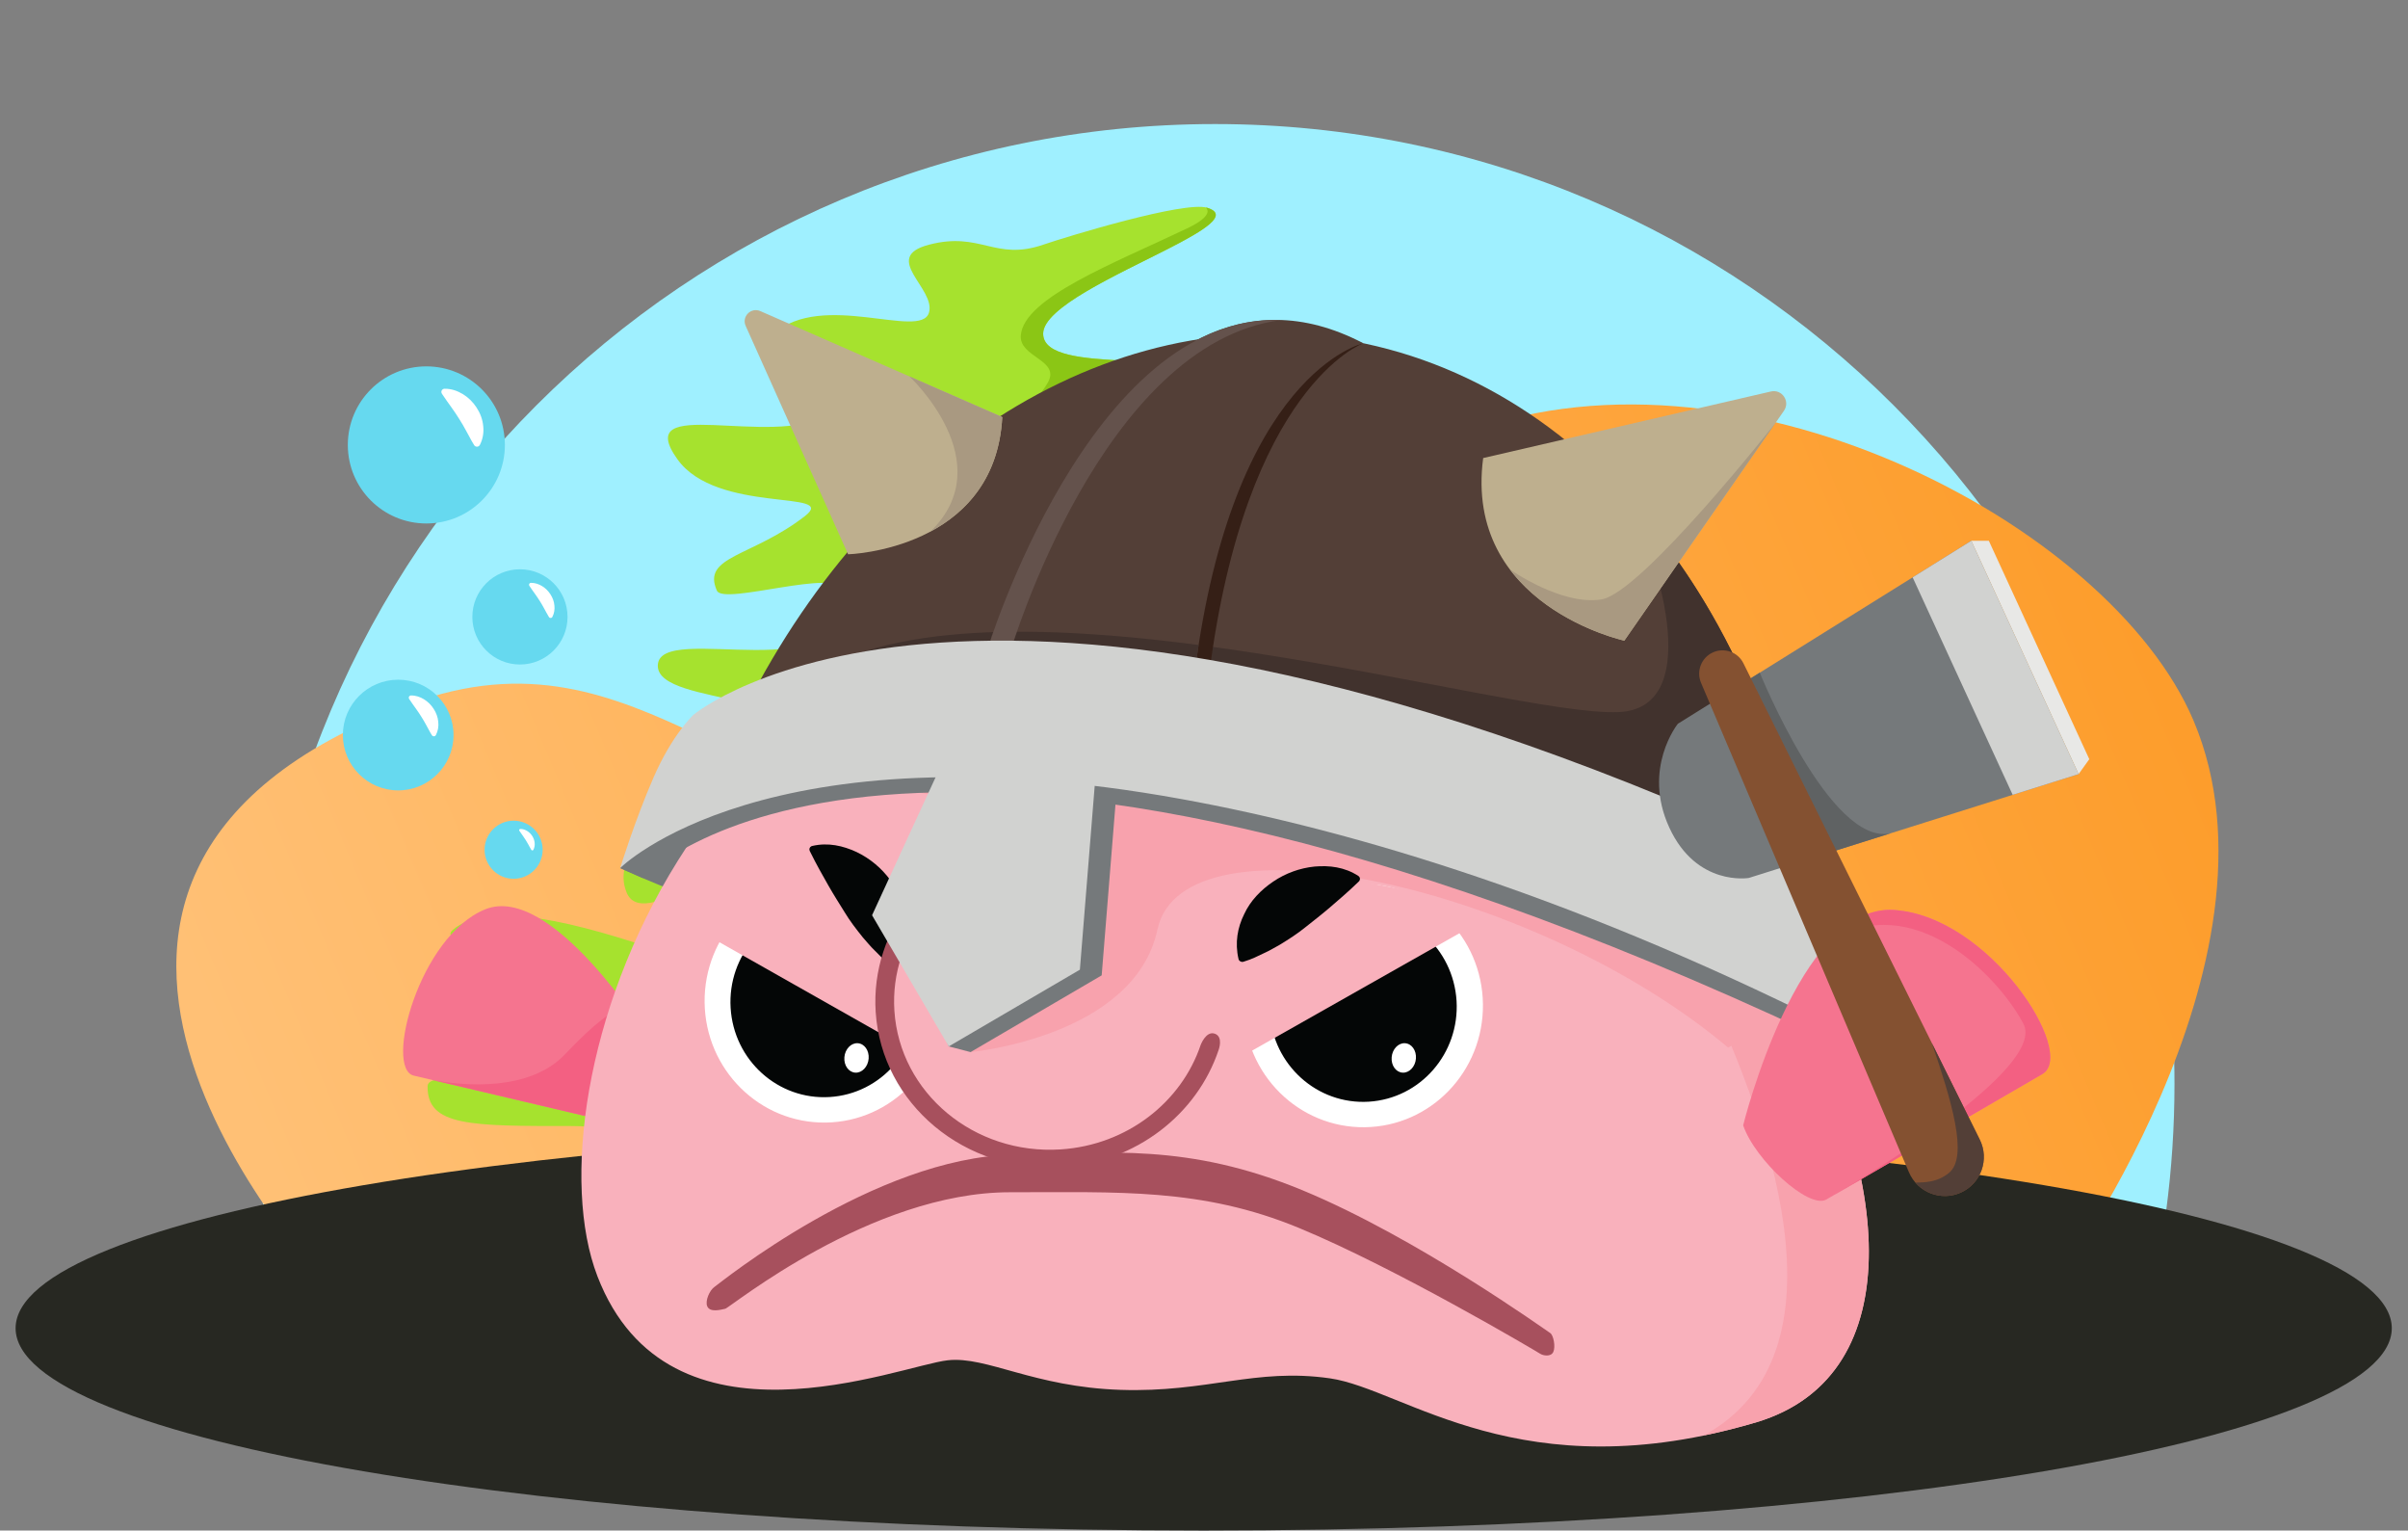 <svg xmlns="http://www.w3.org/2000/svg" xmlns:svg="http://www.w3.org/2000/svg" xmlns:xlink="http://www.w3.org/1999/xlink" id="svg2" width="549.987" height="349.467" version="1.1" viewBox="0 0 549.987 349.467" xml:space="preserve"><rect x="0" y="0" width="549.987" height="349.467" fill="#808080" stroke="none"/><defs id="defs6"><linearGradient id="linearGradient8892" x1="72.241" x2="554.893" y1="290.637" y2="88.023" gradientTransform="matrix(0.75,0,0,-0.75,-459.204,268.587)" gradientUnits="userSpaceOnUse" xlink:href="#LinearGradient_2-7"/><linearGradient id="LinearGradient_2-7" x1="72.241" x2="554.893" y1="290.637" y2="88.023" gradientTransform="matrix(0.75,0,0,-0.75,-459.204,268.587)" gradientUnits="userSpaceOnUse"><stop id="stop1197-9" offset=".006" stop-color="#ffc075"/><stop id="stop1199-3" offset="1" stop-color="#fd971f"/></linearGradient></defs><g id="g10" transform="matrix(1.333,0,0,-1.333,0,349.467)"><g id="g8990" transform="translate(317.027,-254.367)"><g id="g8788" transform="translate(140.337,244.99)"><path id="path8778" d="m -413.584,85.892 c 0,90.797 73.606,164.402 164.402,164.402 90.796,0 164.401,-73.606 164.401,-164.402 0,-14.718 -1.934,-28.985 -5.562,-42.559 -21.616,-3.415 -303.044,-3.415 -317.826,0.55 -3.534,13.409 -5.416,27.489 -5.416,42.008 z" style="clip-rule:evenodd;opacity:1;fill:#9ff0ff;fill-rule:evenodd;stroke-width:.75;stroke-linecap:round;stroke-linejoin:round"/><path id="path8780" d="m -208.043,196.705 c 47.251,19.175 112.198,-14.747 126.526,-48.598 17.477,-41.291 -24.319,-97.498 -24.319,-97.498 h -294.78 c 0,0 -67.839,70.229 13.422,100.325 40.487,14.995 57.788,-23.329 102.972,-18.499 69.27,7.405 31.685,46.213 76.179,64.269 z" style="clip-rule:evenodd;opacity:1;fill:url(#linearGradient8892);fill-rule:evenodd;stroke-width:.75;stroke-linecap:round;stroke-linejoin:round"/><path id="path8782" d="m -47.547,44.032 c 0,-19.139 -91.142,-34.655 -203.572,-34.655 -112.43,0 -203.572,15.515 -203.572,34.655 0,19.139 91.142,34.654 203.572,34.654 112.43,0 203.572,-15.515 203.572,-34.654" style="clip-rule:evenodd;opacity:1;fill:#272822;fill-opacity:1;fill-rule:evenodd;stroke-width:.75;stroke-linecap:round;stroke-linejoin:round"/><path id="path8784" d="m -341.296,192.878 c -8.027,11.241 15.879,1.85 25.973,7.578 10.094,5.728 -12.731,10.994 -9.443,13.932 8.269,7.385 25.129,-1.073 26.564,3.573 1.276,4.133 -8.317,9.484 0,11.664 8.885,2.329 11.29,-2.834 19.573,0 4.181,1.43 24.209,7.524 28.099,6.332 9.28,-2.844 -28.099,-13.934 -28.099,-21.568 0,-7.634 28.099,-1.763 28.099,-8.969 0,-7.206 -34.964,2.551 -28.099,-12.541 3.107,-6.831 20.072,3.967 27.209,-4.401 2.792,-3.273 -18.408,-4.922 -21.84,-10.684 -0.998,-1.677 -14.422,-13.805 -9.288,-20.294 2.315,-2.926 20.41,18.83 26.195,12.257 5.784,-6.574 -10.953,-14.947 -7.817,-19.569 2.912,-4.292 10.364,-1.828 18.973,0 8.609,1.829 11.597,14.773 15.462,7.312 3.865,-7.46 -20.834,-41.787 -20.834,-42.611 0,-52.514 -41.961,-46.622 -75.941,-46.622 -0.523,0 -21.857,-6.281 -28.992,-3.814 -6.895,2.385 14.213,14.21 -3.803,14.21 -17.343,0 -24.899,-0.073 -24.794,6.815 0.077,5.069 37.897,-7.508 35.446,5.629 -3.373,18.08 -35.446,17.417 -31.133,21.157 12.313,10.676 63.455,-17.344 60.089,-9.938 -3.841,8.451 0.586,12.563 -3.841,21.198 -3.532,6.89 -23.343,-12.747 -26.488,-4.8 -4.753,12.008 25.826,20.892 26.834,22.227 9.632,12.758 -21.463,9.237 -21.463,16.549 0,8 33.962,-5.069 31.534,12.865 -0.544,4.019 -20.26,-2.569 -21.407,0 -2.664,5.964 6.035,5.737 15.105,12.795 5.866,4.564 -15.105,0.241 -21.873,9.719 z" style="clip-rule:evenodd;opacity:1;fill:#a6e22e;fill-rule:evenodd;stroke-width:.75;stroke-linecap:round;stroke-linejoin:round"/><path id="path8786" d="m -284.587,195.397 c -0.242,4.01 4.657,6.789 6.789,10.658 2.131,3.868 -4.973,4.263 -4.657,8.052 0.536,6.434 15.835,12.286 28.498,18.315 5.709,2.718 2.485,3.822 3.428,3.534 3.86,-1.183 -0.352,-3.792 -6.589,-6.986 -8.758,-4.485 -21.51,-10.123 -21.51,-14.582 0,-7.634 28.099,-1.763 28.099,-8.969 0,-7.206 -34.964,2.551 -28.099,-12.541 3.107,-6.831 20.072,3.967 27.209,-4.401 2.792,-3.273 -18.408,-4.922 -21.84,-10.684 -0.998,-1.677 -14.422,-13.805 -9.288,-20.294 2.315,-2.926 20.41,18.83 26.195,12.257 5.784,-6.574 -10.953,-14.947 -7.817,-19.569 2.912,-4.292 10.364,-1.828 18.973,0 8.609,1.829 11.597,14.773 15.462,7.312 3.865,-7.46 -20.834,-41.787 -20.834,-42.611 -4.028,7.448 -1.629,13.562 -1.629,20.454 0,7.175 -13.516,-0.667 -20.63,10.223 -2.741,4.196 -9.564,3.347 -11.768,4.429 -11.653,5.719 -1.265,19.556 0.683,22.33 1.949,2.773 12.566,9.472 10.819,12.445 -2.029,3.455 -10.831,-0.356 -11.493,10.628 z" style="clip-rule:evenodd;opacity:1;fill:#8bc615;fill-rule:evenodd;stroke-width:.75;stroke-linecap:round;stroke-linejoin:round"/></g><g id="g8794" transform="matrix(0.75,0,0,-0.75,-328.411,506.339)" style="clip-rule:evenodd;opacity:1;fill-rule:evenodd;stroke-linecap:round;stroke-linejoin:round"><path id="path8790" d="m 112.58,70.082 c 9.908,0 17.941,8.032 17.941,17.941 0,9.908 -8.033,17.941 -17.941,17.941 -9.908,0 -17.941,-8.033 -17.941,-17.941 0,-9.909 8.033,-17.941 17.941,-17.941" style="opacity:1;fill:#66d9ef"/><path id="path8792" d="m 116.72,75.194 c 1.575,-0.025 2.951,0.475 4.214,1.229 1.251,0.763 2.333,1.836 3.143,3.099 0.818,1.253 1.368,2.709 1.494,4.197 0.175,1.476 -0.087,2.979 -0.762,4.304 -0.187,0.367 -0.636,0.513 -1.003,0.327 -0.121,-0.063 -0.219,-0.153 -0.288,-0.26 l -0.043,-0.067 c -0.77,-1.207 -1.226,-2.257 -1.796,-3.216 -0.51,-0.972 -1.051,-1.845 -1.597,-2.727 -0.549,-0.879 -1.133,-1.757 -1.792,-2.668 -0.641,-0.923 -1.378,-1.877 -2.094,-2.993 l -0.073,-0.113 c -0.216,-0.335 -0.118,-0.783 0.217,-0.997 0.117,-0.076 0.25,-0.112 0.38,-0.115" style="opacity:1;fill:#fff"/></g><g id="g8878" transform="matrix(0.75,0,0,-0.75,-328.411,506.339)" style="clip-rule:evenodd;opacity:1;fill-rule:evenodd;stroke-linecap:round;stroke-linejoin:round"><path id="path8874" d="m 133.965,116.426 c 6.005,0 10.872,4.868 10.872,10.873 0,6.005 -4.867,10.873 -10.872,10.873 -6.006,0 -10.874,-4.868 -10.874,-10.873 0,-6.005 4.868,-10.873 10.874,-10.873" style="opacity:1;fill:#66d9ef"/><path id="path8876" d="m 136.474,119.523 c 0.954,-0.015 1.788,0.288 2.553,0.745 0.758,0.462 1.414,1.112 1.906,1.878 0.495,0.76 0.828,1.642 0.904,2.544 0.107,0.896 -0.052,1.805 -0.461,2.609 -0.113,0.223 -0.385,0.311 -0.607,0.197 -0.075,-0.037 -0.134,-0.093 -0.175,-0.157 l -0.026,-0.04 c -0.467,-0.732 -0.744,-1.369 -1.089,-1.949 -0.309,-0.59 -0.637,-1.119 -0.968,-1.654 -0.332,-0.532 -0.687,-1.064 -1.086,-1.616 -0.388,-0.56 -0.835,-1.138 -1.269,-1.814 l -0.045,-0.07 c -0.13,-0.202 -0.071,-0.473 0.133,-0.604 0.07,-0.045 0.151,-0.068 0.23,-0.069" style="opacity:1;fill:#fff"/></g><g id="g8884" transform="matrix(0.75,0,0,-0.75,-328.411,506.339)" style="clip-rule:evenodd;opacity:1;fill-rule:evenodd;stroke-linecap:round;stroke-linejoin:round"><path id="path8880" d="m 106.149,141.644 c 6.982,0 12.64,5.659 12.64,12.639 0,6.981 -5.658,12.641 -12.64,12.641 -6.981,0 -12.64,-5.66 -12.64,-12.641 0,-6.98 5.659,-12.639 12.64,-12.639" style="opacity:1;fill:#66d9ef"/><path id="path8882" d="m 109.066,145.244 c 1.109,-0.016 2.079,0.335 2.969,0.867 0.881,0.539 1.644,1.293 2.215,2.184 0.576,0.883 0.964,1.909 1.052,2.956 0.124,1.04 -0.061,2.099 -0.537,3.032 -0.131,0.26 -0.448,0.363 -0.706,0.231 -0.086,-0.044 -0.155,-0.108 -0.203,-0.184 l -0.03,-0.047 c -0.543,-0.849 -0.865,-1.589 -1.266,-2.265 -0.359,-0.686 -0.74,-1.3 -1.125,-1.922 -0.387,-0.618 -0.798,-1.237 -1.263,-1.878 -0.451,-0.651 -0.97,-1.323 -1.475,-2.11 l -0.052,-0.08 c -0.151,-0.236 -0.083,-0.55 0.153,-0.702 0.083,-0.054 0.177,-0.079 0.268,-0.082" style="opacity:1;fill:#fff"/></g><g id="g8890" transform="matrix(0.75,0,0,-0.75,-328.411,506.339)" style="clip-rule:evenodd;opacity:1;fill-rule:evenodd;stroke-linecap:round;stroke-linejoin:round"><path id="path8886" d="m 132.52,173.844 c 3.663,0 6.633,2.97 6.633,6.634 0,3.662 -2.97,6.632 -6.633,6.632 -3.664,0 -6.633,-2.97 -6.633,-6.632 0,-3.664 2.969,-6.634 6.633,-6.634" style="opacity:1;fill:#66d9ef"/><path id="path8888" d="m 134.05,175.734 c 0.583,-0.008 1.092,0.176 1.558,0.454 0.463,0.283 0.862,0.679 1.163,1.146 0.301,0.464 0.505,1.002 0.551,1.552 0.066,0.545 -0.031,1.101 -0.281,1.592 -0.069,0.134 -0.235,0.189 -0.371,0.12 -0.045,-0.023 -0.081,-0.058 -0.107,-0.096 l -0.015,-0.024 c -0.285,-0.447 -0.454,-0.835 -0.665,-1.19 -0.188,-0.36 -0.388,-0.682 -0.59,-1.008 -0.203,-0.325 -0.418,-0.649 -0.662,-0.986 -0.237,-0.342 -0.51,-0.694 -0.775,-1.107 l -0.026,-0.041 c -0.081,-0.124 -0.044,-0.29 0.08,-0.37 0.044,-0.028 0.093,-0.041 0.14,-0.042" style="opacity:1;fill:#fff"/></g></g><g id="g9036" transform="translate(0,3.887)"><path style="fill:#040606;fill-opacity:1;fill-rule:nonzero;stroke:none;stroke-width:.1" id="path122" d="m 135.163,116.666 c -0.741,-1.297 -1.505,-2.166 -2.204,-3.046 -0.684,-0.902 -1.396,-1.586 -2.033,-2.317 -1.339,-1.356 -2.564,-2.534 -3.925,-3.587 -1.355,-1.067 -2.696,-2.166 -4.248,-3.302 -1.573,-1.138 -3.212,-2.367 -5.408,-3.777 l -0.08,-0.052 c -0.279,-0.178 -0.649,-0.097 -0.828,0.181 -0.024,0.038 -0.045,0.081 -0.06,0.121 -0.958,2.668 -0.638,5.275 0.147,7.675 0.822,2.392 2.251,4.582 4.119,6.304 1.857,1.717 4.1,3.079 6.6,3.582 2.458,0.574 5.103,0.454 7.67,-0.814 0.325,-0.16 0.459,-0.555 0.298,-0.88 -0.005,-0.011 -0.011,-0.022 -0.017,-0.033 l -0.031,-0.055"/><path style="fill:#040606;fill-opacity:1;fill-rule:nonzero;stroke:none;stroke-width:.1" id="path124" d="m 240.654,117.634 c 2.568,1.268 5.213,1.388 7.671,0.814 2.499,-0.503 4.742,-1.865 6.6,-3.582 1.868,-1.722 3.297,-3.912 4.118,-6.304 0.785,-2.4 1.106,-5.007 0.147,-7.675 -0.112,-0.311 -0.455,-0.473 -0.766,-0.361 -0.042,0.015 -0.082,0.035 -0.119,0.058 l -0.083,0.053 c -2.195,1.41 -3.834,2.639 -5.407,3.777 -1.552,1.136 -2.894,2.235 -4.248,3.302 -1.362,1.053 -2.587,2.231 -3.925,3.587 -0.637,0.731 -1.35,1.415 -2.033,2.317 -0.7,0.88 -1.463,1.749 -2.205,3.046 l -0.029,0.053 c -0.181,0.316 -0.07,0.717 0.244,0.897 0.012,0.006 0.025,0.013 0.035,0.018"/><path style="fill:#75797b;fill-opacity:1;fill-rule:nonzero;stroke:none;stroke-width:.1" id="path126" d="m 106.261,109.592 c 0,0 91.482,-43.691 211.508,-29.101 l -36.07,38.635 -131.348,17.178 -44.09,-26.712"/><path style="fill:#f5748f;fill-opacity:1;fill-rule:evenodd;stroke:none;stroke-width:.1" id="path128" d="m 102.412,66.616 -31.513,7.421 c -5.098,1.201 0.945,23.934 12.251,28.489 11.305,4.554 27.578,-21.451 27.578,-21.451 0.106,-4.888 -5.772,-15.059 -8.316,-14.459"/><path style="fill:#f36082;fill-opacity:1;fill-rule:evenodd;stroke:none;stroke-width:.1" id="path130" d="m 96.824,77.7 c -6.064,-6.401 -17.32,-5.483 -22.876,-4.381 l 28.464,-6.703 c 0,0 15.476,33.317 -5.587,11.084"/><path style="fill:#f9b1bc;fill-opacity:1;fill-rule:evenodd;stroke:none;stroke-width:.1" id="path132" d="m 102.356,39.695 c 12.213,-31.733 51.79,-15.32 60.053,-14.415 6.684,0.73 14.7,-4.585 29.61,-5.07 14.909,-0.483 23.043,3.811 35.855,1.973 12.813,-1.838 32.711,-19.55 73.13,-7.504 53.413,16.118 -12.755,143.607 -97.959,143.607 -85.205,0 -112.901,-86.859 -100.689,-118.591 v 0"/><path style="fill:#f8a2ad;fill-opacity:1;fill-rule:evenodd;stroke:none;stroke-width:.1" id="path134" d="m 216.412,157.245 -49.686,-4.972 c -0.001,0 -0.001,0 -0.001,0 -2.589,-0.923 -5.093,-1.944 -7.521,-3.048 -0.167,-0.076 -0.337,-0.15 -0.504,-0.227 -0.649,-0.299 -1.289,-0.609 -1.927,-0.921 -0.257,-0.126 -0.516,-0.251 -0.77,-0.379 -0.599,-0.299 -1.19,-0.605 -1.778,-0.914 -0.284,-0.15 -0.568,-0.302 -0.849,-0.455 -0.565,-0.304 -1.127,-0.613 -1.682,-0.928 -0.294,-0.166 -0.584,-0.336 -0.875,-0.505 -0.543,-0.316 -1.085,-0.631 -1.618,-0.956 -0.28,-0.17 -0.554,-0.345 -0.832,-0.518 -1.733,-1.078 -3.416,-2.203 -5.051,-3.371 -0.372,-0.265 -0.746,-0.529 -1.113,-0.799 -0.382,-0.281 -0.757,-0.569 -1.134,-0.855 -0.393,-0.298 -0.785,-0.596 -1.172,-0.9 -0.355,-0.277 -0.705,-0.559 -1.054,-0.841 -0.403,-0.325 -0.803,-0.651 -1.199,-0.982 -0.326,-0.271 -0.65,-0.544 -0.972,-0.819 -0.419,-0.359 -0.834,-0.721 -1.246,-1.086 -0.289,-0.256 -0.58,-0.512 -0.865,-0.771 -0.459,-0.416 -0.911,-0.837 -1.36,-1.26 -0.231,-0.217 -0.465,-0.431 -0.692,-0.65 -0.668,-0.64 -1.328,-1.288 -1.974,-1.943 -0.006,-0.005 -0.011,-0.01 -0.016,-0.016 l 0.035,-0.449 c 0,0 39.745,-14.25 116.53,-10.087 18.09,0.981 35.01,-8.938 43.06,-25.169 13.517,-27.251 27.293,-67.004 1.808,-81.017 2.902,0.598 5.906,1.336 9.05,2.272 50.582,15.265 -6.08,130.406 -84.592,142.566"/><path style="fill:#a7505d;fill-opacity:1;fill-rule:nonzero;stroke:none;stroke-width:.1" id="path136" d="m 122.433,37.857 c 0.851,0.577 27.385,22.209 51.278,22.649 16.208,0.302 29.801,2.025 49.477,-6.113 19.675,-8.14 41.836,-24.084 42.414,-24.438 0.577,-0.351 0.96,-2.357 0.543,-3.252 -0.417,-0.894 -1.765,-0.625 -2.249,-0.306 -0.485,0.321 -24.625,14.64 -41.329,21.548 -16.703,6.909 -31.04,6.097 -49.476,6.114 -23.898,0.027 -48.053,-19.818 -48.824,-19.956 -0.772,-0.163 -2.613,-0.691 -3.088,0.422 -0.395,0.925 0.402,2.757 1.254,3.333 v -8e-4"/><path style="fill:#fff;fill-opacity:1;fill-rule:nonzero;stroke:none;stroke-width:.1" id="path138" d="m 161.716,87.09 c 0.144,-11.503 -8.915,-20.947 -20.233,-21.095 v 0 c -11.317,-0.146 -20.608,9.06 -20.752,20.563 -0.145,11.503 8.914,20.947 20.232,21.095 v 0 c 11.318,0.146 20.609,-9.06 20.753,-20.563"/><path style="fill:#040606;fill-opacity:1;fill-rule:nonzero;stroke:none;stroke-width:.1" id="path140" d="m 142.154,70.369 c -8.835,-0.54 -16.43,6.297 -16.968,15.277 -0.538,8.979 6.185,16.704 15.019,17.259 8.835,0.554 16.441,-6.271 16.994,-15.276 0.526,-9.007 -6.209,-16.72 -15.045,-17.26"/><path style="fill:#f9b1bc;fill-opacity:1;fill-rule:nonzero;stroke:none;stroke-width:.1" id="path142" d="m 157.511,77.509 -39.624,22.424 10.313,5.551 5.001,5.474 22.213,3.56 7.331,-16.011 -5.234,-20.998"/><path style="fill:#040606;fill-opacity:1;fill-rule:nonzero;stroke:none;stroke-width:.1" id="path144" d="m 152.674,92.903 c -1.204,0.884 -1.98,1.743 -2.774,2.538 -0.819,0.781 -1.417,1.568 -2.07,2.284 -1.194,1.484 -2.225,2.836 -3.115,4.31 -0.906,1.466 -1.843,2.924 -2.795,4.596 -0.952,1.694 -1.984,3.462 -3.134,5.804 l -0.043,0.086 c -0.145,0.297 -0.023,0.655 0.274,0.802 0.041,0.019 0.085,0.035 0.127,0.045 2.76,0.648 5.314,0.032 7.608,-1.023 2.283,-1.09 4.295,-2.759 5.792,-4.811 1.494,-2.041 2.59,-4.426 2.805,-6.966 0.29,-2.508 -0.133,-5.121 -1.684,-7.528 -0.197,-0.304 -0.604,-0.392 -0.909,-0.196 -0.011,0.007 -0.021,0.015 -0.031,0.022 l -0.051,0.037"/><path style="fill:#f9b1bc;fill-opacity:1;fill-rule:nonzero;stroke:none;stroke-width:.1" id="path146" d="m 208.058,88.7 c 0.931,-14.663 -10.819,-27.357 -26.252,-28.36 -15.434,-1.003 -28.713,10.064 -29.669,24.726 -0.956,14.661 10.773,27.371 26.205,28.397 15.432,1.027 28.73,-10.019 29.71,-24.678"/><path style="fill:#a7505d;fill-opacity:1;fill-rule:nonzero;stroke:none;stroke-width:.1" id="path148" d="m 205.725,79.292 c -3.283,-9.776 -12.592,-17.158 -23.992,-17.895 -14.82,-0.963 -27.57,9.666 -28.485,23.744 -0.417,6.422 1.7,12.454 5.533,17.209 0,0 2.414,2.727 0.954,3.885 -1.46,1.158 -3.539,-2.091 -3.539,-2.091 -4.266,-5.316 -6.621,-12.051 -6.153,-19.22 1.031,-15.756 15.302,-27.647 31.888,-26.57 12.777,0.828 23.206,9.112 26.868,20.076 0,0 0.86,2.247 -0.648,2.786 -1.507,0.539 -2.426,-1.925 -2.426,-1.925 v 7e-4"/><path style="fill:#f8a2ad;fill-opacity:1;fill-rule:nonzero;stroke:none;stroke-width:.1" id="path150" d="m 166.299,78.067 c 0,0 28.078,2.595 32.018,20.984 4.465,20.837 64.93,7.433 97.782,-20.209 l 6.218,3.543 -7.86,24.099 -122.558,30.521 -5.6,-58.938"/><path style="fill:#fff;fill-opacity:1;fill-rule:nonzero;stroke:none;stroke-width:.1" id="path152" d="m 254.09,86.291 c 0.144,-11.503 -8.914,-20.947 -20.233,-21.093 v 0 c -11.317,-0.148 -20.608,9.058 -20.752,20.561 -0.144,11.503 8.915,20.947 20.232,21.095 0,0 0,0 0.001,0 11.317,0.146 20.608,-9.06 20.752,-20.563 v 0"/><path style="fill:#040606;fill-opacity:1;fill-rule:nonzero;stroke:none;stroke-width:.1" id="path154" d="m 234.528,69.57 c -8.835,-0.539 -16.429,6.298 -16.967,15.277 -0.538,8.98 6.184,16.705 15.018,17.26 8.835,0.554 16.441,-6.272 16.994,-15.277 0.526,-9.005 -6.209,-16.72 -15.045,-17.26"/><path style="fill:#f9b1bc;fill-opacity:1;fill-rule:nonzero;stroke:none;stroke-width:.1" id="path156" d="m 213.103,77.509 39.625,22.424 -10.313,5.551 -5.219,1.052 -5.855,1.011 -23.472,-9.04 5.234,-20.998"/><path style="fill:#75797b;fill-opacity:1;fill-rule:nonzero;stroke:none;stroke-width:.1" id="path158" d="m 188.766,91.21 -22.467,-13.143 -3.735,0.973 -9.408,21.494 23.23,50.435 16.845,-4.411 -4.465,-55.348"/><path style="fill:#533f37;fill-opacity:1;fill-rule:nonzero;stroke:none;stroke-width:.1" id="path160" d="m 123.802,128.601 c 20.353,47.201 61.255,77.418 103.91,71.878 44.282,-5.751 76.893,-48.277 82.867,-101.9 0.736,-6.606 -46.191,29.915 -95.643,37.915 -45.468,7.355 -93.9,-14.305 -91.134,-7.893"/><path style="fill:#41322d;fill-opacity:1;fill-rule:nonzero;stroke:none;stroke-width:.1" id="path162" d="m 310.579,98.579 c -3.296,29.582 -14.709,55.768 -31.704,74.284 6.19,-12.323 12.666,-35.977 -1.558,-36.559 -19.255,-0.788 -102.022,25.312 -136.094,7.587 0,0 55.004,-4.371 73.713,-7.397 49.452,-8 96.379,-44.521 95.643,-37.915"/><path style="fill:#351f16;fill-opacity:1;fill-rule:nonzero;stroke:none;stroke-width:.1" id="path164" d="m 233.598,199.484 c 0,0 -20.164,-7.27 -26.444,-56.898 h -4.883 l 7.642,51.218 23.685,5.68"/><path style="fill:#533f37;fill-opacity:1;fill-rule:nonzero;stroke:none;stroke-width:.1" id="path166" d="m 169.142,146.885 c 0,0 22.664,74.399 64.456,52.599 0,0 -22.444,-4.991 -28.955,-56.898 l -35.501,4.299"/><path style="fill:#41322d;fill-opacity:1;fill-rule:nonzero;stroke:none;stroke-width:.1" id="path168" d="m 170.182,149.995 c -0.691,-1.964 -1.04,-3.11 -1.04,-3.11 l 35.501,-4.299 c 0.225,1.794 0.471,3.527 0.733,5.211 -12.078,1.58 -24.198,2.558 -35.194,2.198"/><path style="fill:#64524c;fill-opacity:1;fill-rule:nonzero;stroke:none;stroke-width:.1" id="path170" d="m 169.142,146.885 2.824,-0.343 1.227,0.343 c 0,0 15.613,52.604 46.312,56.569 -32.767,1.168 -50.363,-56.569 -50.363,-56.569"/><path style="fill:#75797b;fill-opacity:1;fill-rule:nonzero;stroke:none;stroke-width:.1" id="path172" d="m 121.803,132.829 c 0,0 46.717,41.517 189.718,-25.483 0,0 3.647,-6.911 4.473,-14.996 0.404,-3.944 1.775,-11.859 1.775,-11.859 l -6.593,0.452 c -157.689,73.88 -201.013,26.913 -201.013,26.913 l -3.902,1.736 c 0,0 6.978,8.51 8.695,12.465 3.209,7.396 6.847,10.772 6.847,10.772"/><path style="fill:#d1d2d0;fill-opacity:1;fill-rule:nonzero;stroke:none;stroke-width:.1" id="path174" d="m 118.803,135.829 c 0,0 49.145,41.517 192.145,-25.483 0,0 3.809,-3.434 5.114,-13.969 1.304,-10.535 1.707,-15.886 1.707,-15.886 -46.428,23.769 -85.658,35.526 -115.289,40.909 -71.474,12.985 -96.219,-11.808 -96.219,-11.808 0,0 2.485,8.07 5.695,15.465 3.209,7.395 6.847,10.772 6.847,10.772"/><path style="fill:#f5748f;fill-opacity:1;fill-rule:evenodd;stroke:none;stroke-width:.1" id="path176" d="m 312.937,52.82 37.01,21.491 c 5.99,3.476 -9.013,27.083 -25.475,28.097 -16.461,1.013 -25.794,-36.886 -25.794,-36.886 2.02,-5.95 11.27,-14.438 14.259,-12.702 v 0"/><path style="fill:#f36082;fill-opacity:1;fill-rule:evenodd;stroke:none;stroke-width:.1" id="path178" d="m 313.478,97.05 v 0 c 14.268,8.987 28.828,-5.805 33.22,-14.135 3.959,-7.504 -26.623,-25.917 -32.715,-29.487 l 35.964,20.883 c 5.99,3.476 -9.013,27.083 -25.475,28.097 -4.123,0.254 -7.8,-1.935 -10.994,-5.358"/><path style="fill:#d1d2d0;fill-opacity:1;fill-rule:nonzero;stroke:none;stroke-width:.1" id="path180" d="m 185.031,92.184 -22.467,-13.144 -13.143,22.467 17.741,38.517 21.7,-0.342 -3.831,-47.498"/><path style="fill:#beaf8e;fill-opacity:1;fill-rule:nonzero;stroke:none;stroke-width:.1" id="path182" d="m 254.131,179.819 49.3,11.402 c 1.905,0.441 3.352,-1.696 2.237,-3.301 l -27.351,-39.375 c 0,0 -27.535,5.971 -24.186,31.274"/><path style="fill:#beaf8e;fill-opacity:1;fill-rule:nonzero;stroke:none;stroke-width:.1" id="path184" d="m 171.732,186.837 -41.457,18.155 c -1.602,0.701 -3.227,-0.938 -2.511,-2.534 l 17.549,-39.124 c 0,0 25.19,0.707 26.419,23.503"/><path style="fill:#a99981;fill-opacity:1;fill-rule:nonzero;stroke:none;stroke-width:.1" id="path186" d="m 274.41,155.609 c -6.844,-1.11 -15.593,5.065 -15.694,5.138 7.135,-9.485 19.601,-12.202 19.601,-12.202 l 25.936,37.337 c -0.002,-0.002 -22.959,-29.157 -29.843,-30.273"/><path style="fill:#a99981;fill-opacity:1;fill-rule:nonzero;stroke:none;stroke-width:.1" id="path188" d="m 159.409,167.216 c 5.994,3.197 11.752,9.017 12.323,19.621 l -15.908,6.967 v 0 c 0,0 15.836,-14.706 3.585,-26.588"/><path style="fill:#040606;fill-opacity:1;fill-rule:nonzero;stroke:none;stroke-width:.1" id="path190" d="m 212.209,94.021 c -0.646,2.789 -0.16,5.391 0.961,7.653 1.062,2.318 2.9,4.191 4.997,5.606 2.103,1.424 4.561,2.315 7.078,2.568 2.516,0.216 5.127,-0.068 7.505,-1.611 0.277,-0.181 0.357,-0.552 0.177,-0.829 -0.025,-0.038 -0.053,-0.073 -0.084,-0.103 l -0.071,-0.068 c -1.874,-1.815 -3.445,-3.13 -4.914,-4.401 -1.46,-1.252 -2.835,-2.306 -4.184,-3.381 -1.336,-1.085 -2.764,-2.007 -4.39,-3.001 -0.857,-0.452 -1.686,-0.99 -2.721,-1.448 -1.016,-0.48 -2.037,-1.025 -3.469,-1.45 l -0.058,-0.018 c -0.348,-0.102 -0.714,0.096 -0.817,0.444 -0.004,0.013 -0.008,0.026 -0.01,0.039"/><path style="fill:#fff;fill-opacity:1;fill-rule:nonzero;stroke:none;stroke-width:.1" id="path192" d="m 240.737,79.586 c 1.149,-0.067 1.986,-1.25 1.871,-2.641 -0.115,-1.392 -1.138,-2.465 -2.286,-2.398 -1.148,0.069 -1.985,1.251 -1.871,2.643 0.115,1.391 1.139,2.465 2.286,2.396"/><path style="fill:#fff;fill-opacity:1;fill-rule:nonzero;stroke:none;stroke-width:.1" id="path194" d="m 146.966,79.586 c 1.148,-0.067 1.985,-1.25 1.87,-2.641 -0.115,-1.392 -1.138,-2.465 -2.286,-2.398 -1.148,0.069 -1.985,1.251 -1.87,2.643 0.114,1.391 1.138,2.465 2.286,2.396"/><path style="fill:#75797b;fill-opacity:1;fill-rule:nonzero;stroke:none;stroke-width:.1" id="path196" d="m 356.158,125.689 -56.507,-17.794 c 0,0 -8.953,-1.53 -13.629,8.633 -4.677,10.163 1.474,17.783 1.474,17.783 l 50.275,31.34 18.387,-39.962"/><path style="fill:#5f6263;fill-opacity:1;fill-rule:nonzero;stroke:none;stroke-width:.1" id="path198" d="m 309.734,111.071 14.175,4.463 c -10.367,-2.178 -22.381,27.525 -22.381,27.525 l -3.767,-2.349 11.973,-29.639"/><path style="fill:#5f6263;fill-opacity:1;fill-rule:nonzero;stroke:none;stroke-width:.1" id="path200" d="m 324.985,115.872 c -10e-4,0 -10e-4,0 -10e-4,0 h 10e-4 v 0"/><path style="fill:#e8e8e6;fill-opacity:1;fill-rule:nonzero;stroke:none;stroke-width:.1" id="path202" d="m 356.158,125.689 1.828,2.548 -17.215,37.414 h -3 l 18.387,-39.962"/><path style="fill:#d1d2d0;fill-opacity:1;fill-rule:nonzero;stroke:none;stroke-width:.1" id="path204" d="m 344.857,122.13 11.301,3.559 -18.387,39.962 -10.055,-6.267 17.141,-37.254"/><path style="fill:#845131;fill-opacity:1;fill-rule:nonzero;stroke:none;stroke-width:.1" id="path206" d="m 336.027,54.027 v 0 c -3.422,-1.575 -7.471,-0.01 -8.945,3.458 l -35.621,83.835 c -0.847,1.99 0.044,4.293 2.009,5.197 v 0 c 1.965,0.905 4.293,0.083 5.255,-1.855 l 40.496,-81.591 c 1.676,-3.376 0.23,-7.469 -3.194,-9.044"/><path style="fill:#533f37;fill-opacity:1;fill-rule:nonzero;stroke:none;stroke-width:.1" id="path208" d="m 333.945,57.377 c -2.07,-1.702 -4.307,-1.607 -5.745,-1.674 1.895,-2.17 5.064,-2.948 7.827,-1.676 3.424,1.575 4.87,5.668 3.194,9.044 l -8.197,16.513 c 3.297,-9.731 6.316,-19.417 2.921,-22.207"/></g></g></svg>